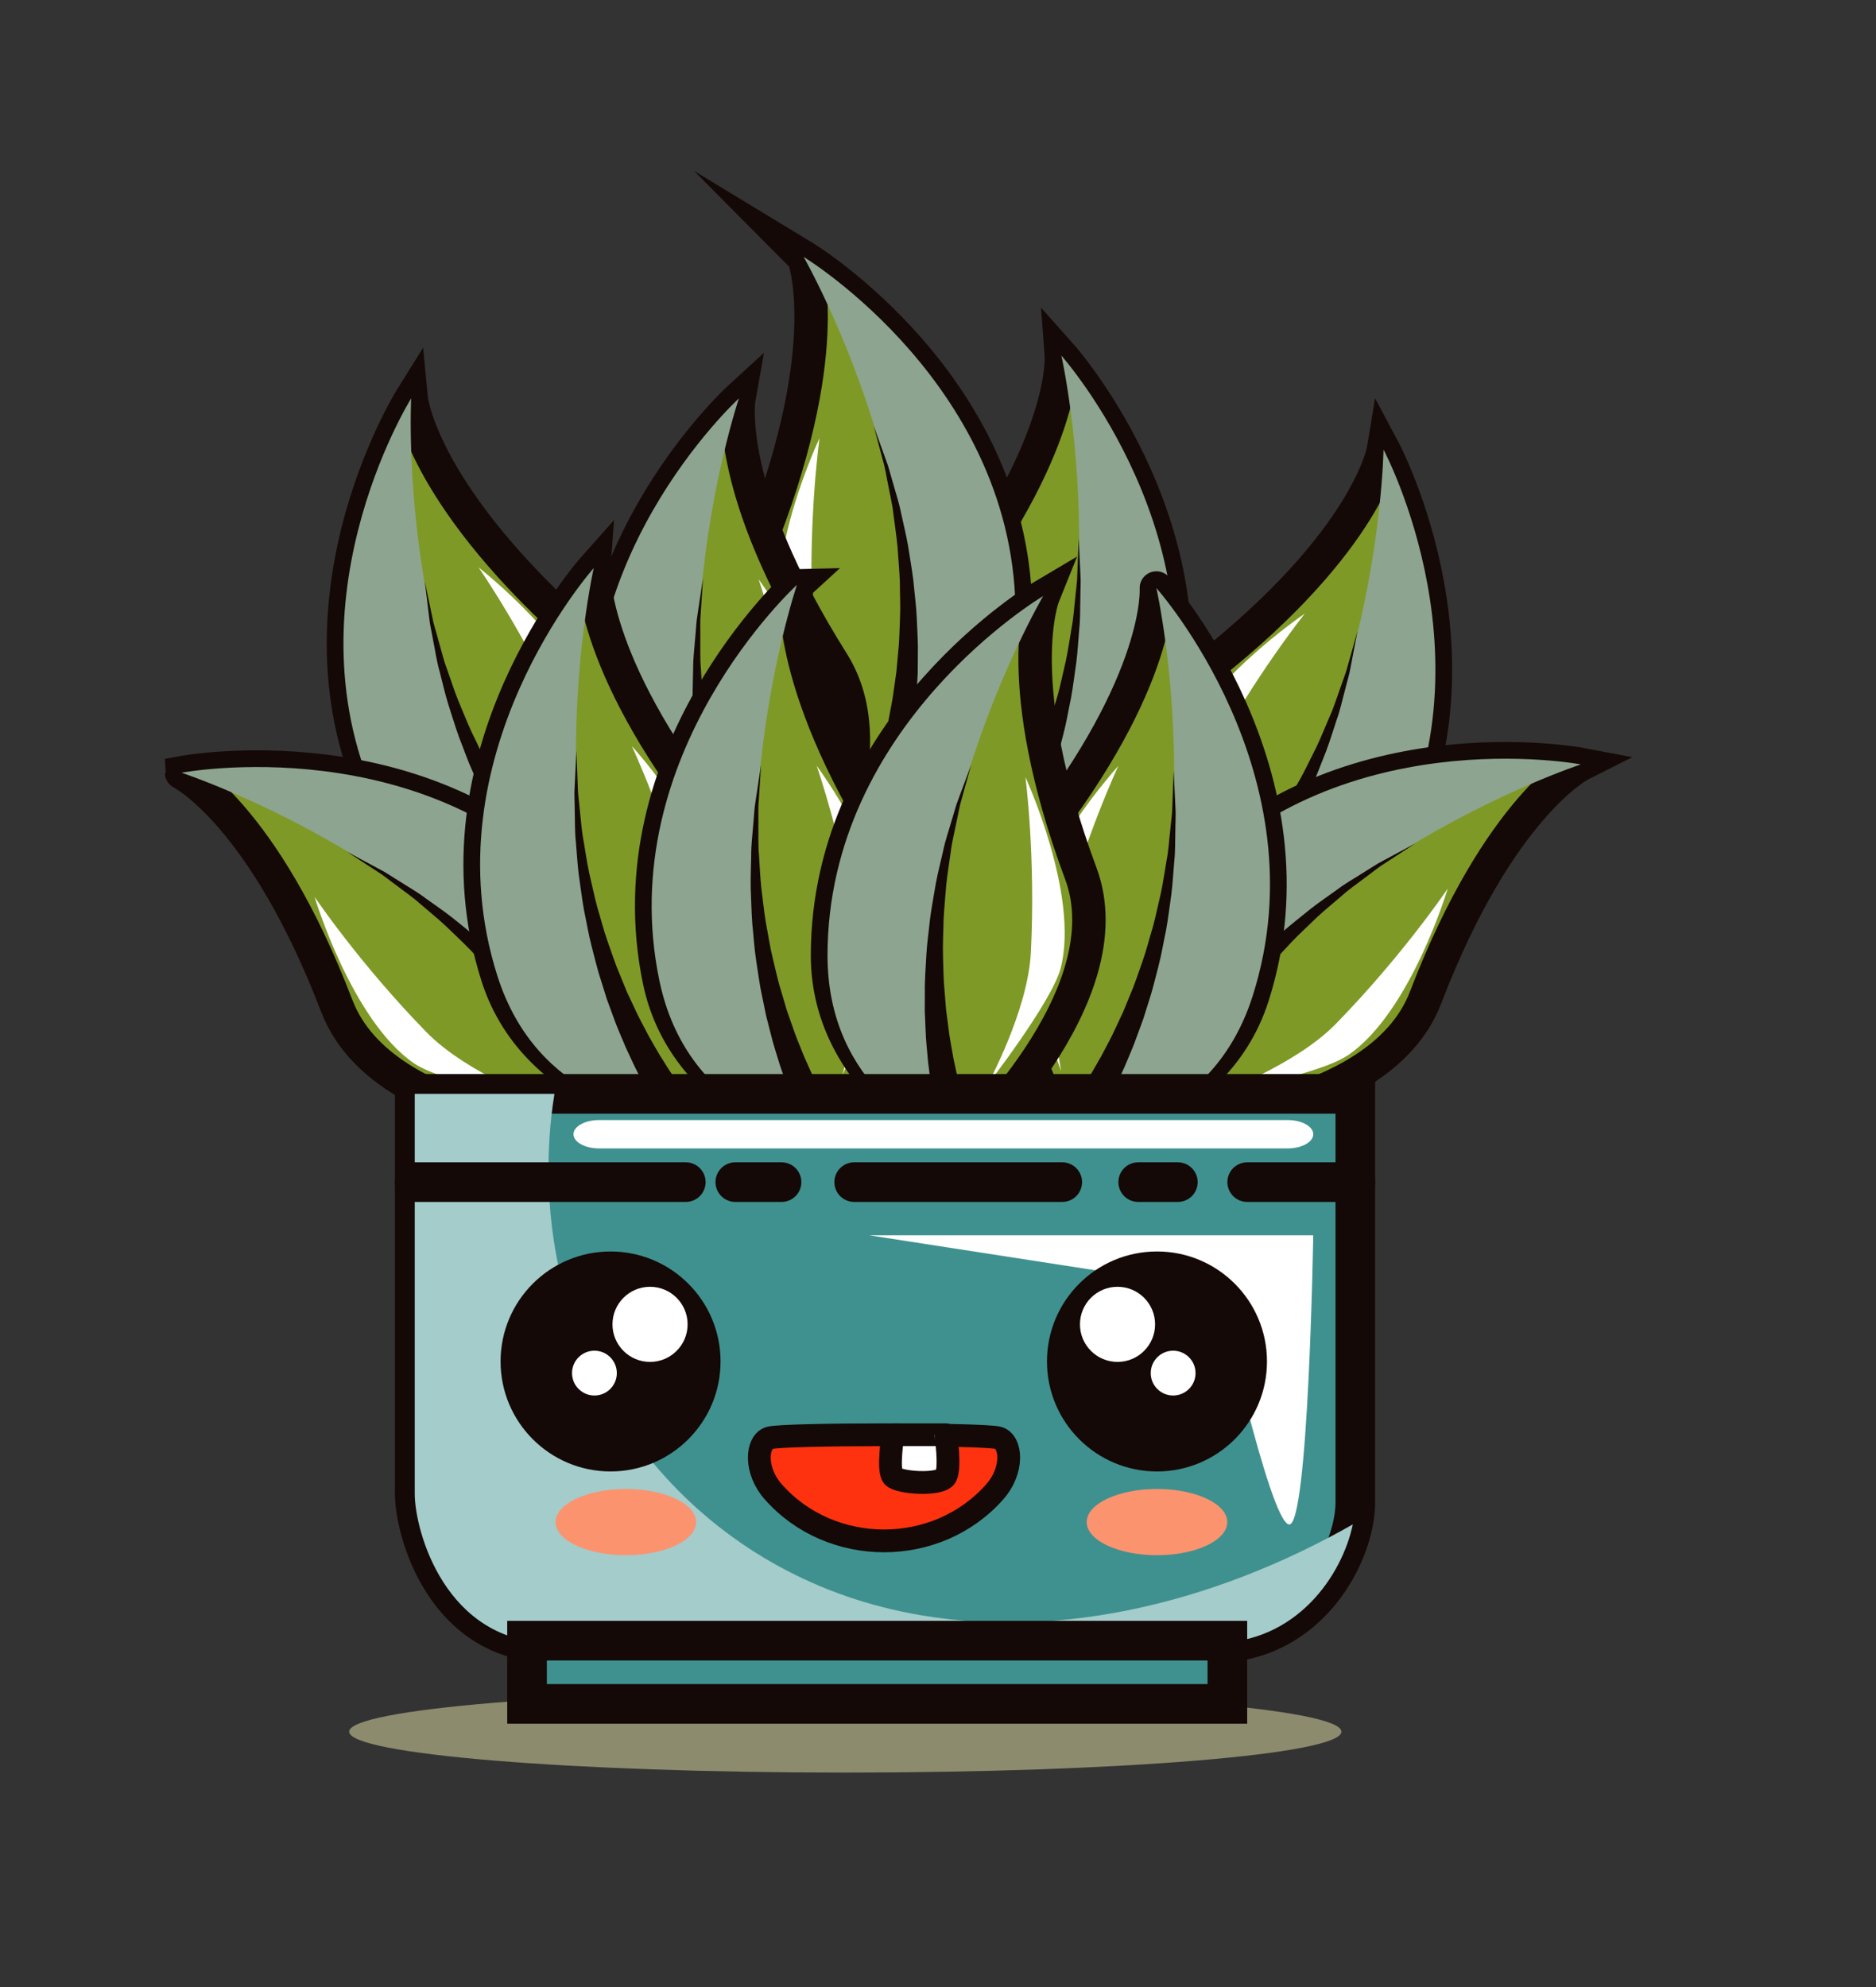 <?xml version="1.0" encoding="utf-8"?>
<!-- Generator: Adobe Illustrator 16.0.0, SVG Export Plug-In . SVG Version: 6.00 Build 0)  -->
<!DOCTYPE svg PUBLIC "-//W3C//DTD SVG 1.1//EN" "http://www.w3.org/Graphics/SVG/1.1/DTD/svg11.dtd">
<svg class="plant-index plant-index-gardenia" version="1.1" viewBox="0 0 135 143" enable-background="new 0 0 135 143" xml:space="preserve">
<rect x="0" y="0" width="135" height="143" fill="#333333" stroke="none"/>
<path fill="#8D8B6E" d="M25.126,124.618c0,1.626,15.982,2.944,35.703,2.944c19.722,0,35.702-1.318,35.702-2.944
	s-15.98-2.944-35.702-2.944C41.109,121.674,25.126,122.992,25.126,124.618z"/>
<g>
	<g>
		<g>
			<path fill="#7E9926" stroke="#140906" stroke-width="2.405" stroke-miterlimit="10" d="M67.732,43.801
				c-5.84,7.447,2.094,21.429,2.094,21.429s10.617-1.272,13.485-10.289c5.056-15.886-6.933-29.35-6.933-29.35
				S76.865,32.149,67.732,43.801z"/>
			<path fill="#8DA490" d="M69.826,65.23c2.371-0.188,10.617-1.272,13.485-10.289c5.056-15.886-6.933-29.35-6.933-29.35
				S81.953,50.313,69.826,65.23z"/>
			<g>
				<g>
					<path fill="#140906" d="M68.896,64.469c0.017-0.021,0.261-0.284,0.717-0.87c0.442-0.588,1.079-1.44,1.751-2.537
						c0.35-0.54,0.684-1.152,1.055-1.792c0.334-0.658,0.727-1.337,1.055-2.077c0.172-0.367,0.346-0.74,0.522-1.118
						c0.159-0.386,0.319-0.777,0.48-1.171c0.343-0.782,0.603-1.609,0.897-2.427c0.293-0.819,0.499-1.664,0.75-2.484
						c0.223-0.828,0.389-1.656,0.58-2.453c0.171-0.8,0.275-1.586,0.407-2.327c0.146-0.74,0.18-1.451,0.257-2.105
						c0.057-0.655,0.157-1.254,0.158-1.79c0.021-0.535,0.037-1.002,0.053-1.386c0.029-0.77,0.046-1.21,0.046-1.21
						s0.021,0.44,0.058,1.209c0.018,0.386,0.041,0.854,0.066,1.391c0.044,0.539-0.005,1.145-0.005,1.808
						c-0.022,0.663,0.004,1.386-0.079,2.143c-0.068,0.757-0.105,1.563-0.21,2.389c-0.124,0.823-0.222,1.681-0.376,2.543
						c-0.184,0.855-0.322,1.74-0.549,2.604c-0.23,0.862-0.426,1.737-0.709,2.572c-0.133,0.421-0.264,0.838-0.393,1.251
						c-0.15,0.406-0.297,0.808-0.443,1.203c-0.273,0.797-0.619,1.536-0.912,2.254c-0.327,0.701-0.625,1.373-0.943,1.972
						c-0.607,1.214-1.209,2.184-1.637,2.866c-0.434,0.67-0.752,1.085-0.734,1.065L68.896,64.469z"/>
				</g>
			</g>
			<path fill="#FFFFFF" d="M67.047,50.718c-0.141,2.484,2.48,9.645,2.48,9.645s-1.176-5.965-0.095-10.066
				c1.767-6.702,4.208-11.901,4.208-11.901S67.354,45.278,67.047,50.718z"/>
		</g>
		<g>
			<path fill="#7E9926" stroke="#140906" stroke-width="2.405" stroke-miterlimit="10" d="M54.914,38.435
				c-3.392,8.834,8.296,19.868,8.296,19.868s9.774-4.333,9.87-13.795c0.166-16.67-15.248-26.019-15.248-26.019
				S60.222,24.616,54.914,38.435z"/>
			<path fill="#8DA490" d="M63.21,58.303c2.21-0.874,9.774-4.333,9.87-13.795c0.166-16.67-15.248-26.019-15.248-26.019
				S70.422,40.483,63.21,58.303z"/>
			<g>
				<g>
					<path fill="#140906" d="M62.098,57.848c0.009-0.024,0.166-0.347,0.429-1.042c0.25-0.692,0.61-1.694,0.929-2.939
						c0.175-0.618,0.315-1.302,0.481-2.022c0.127-0.728,0.302-1.491,0.398-2.295c0.057-0.401,0.113-0.809,0.172-1.222
						c0.038-0.415,0.076-0.836,0.115-1.26c0.099-0.849,0.103-1.716,0.145-2.584c0.04-0.868-0.011-1.736-0.012-2.595
						c-0.03-0.856-0.115-1.697-0.166-2.515c-0.072-0.815-0.204-1.597-0.293-2.344c-0.08-0.75-0.256-1.44-0.373-2.088
						c-0.139-0.642-0.219-1.245-0.375-1.757c-0.137-0.518-0.258-0.969-0.356-1.34c-0.199-0.745-0.311-1.171-0.311-1.171
						s0.148,0.414,0.41,1.139c0.131,0.363,0.289,0.805,0.472,1.311c0.2,0.502,0.331,1.095,0.526,1.729
						c0.174,0.64,0.411,1.323,0.555,2.071c0.157,0.744,0.356,1.525,0.5,2.346c0.123,0.822,0.281,1.671,0.387,2.542
						c0.076,0.872,0.203,1.758,0.24,2.65c0.033,0.892,0.104,1.786,0.078,2.667c-0.003,0.441-0.006,0.879-0.008,1.312
						c-0.023,0.432-0.047,0.859-0.07,1.279c-0.028,0.843-0.141,1.651-0.21,2.422c-0.108,0.767-0.194,1.496-0.323,2.163
						c-0.225,1.339-0.514,2.443-0.722,3.22c-0.219,0.768-0.401,1.258-0.392,1.234L62.098,57.848z"/>
				</g>
			</g>
			<path fill="#FFFFFF" d="M56.292,45.25c0.593,2.415,5.204,8.491,5.204,8.491s-2.877-5.357-3.047-9.596
				c-0.278-6.924,0.525-12.611,0.525-12.611S54.988,39.958,56.292,45.25z"/>
		</g>
		<g>
			<path fill="#7E9926" stroke="#140906" stroke-width="2.405" stroke-miterlimit="10" d="M59.914,47.666
				c5.045,8.005-4.277,21.103-4.277,21.103s-10.429-2.351-12.362-11.613c-3.404-16.32,9.897-28.486,9.897-28.486
				S52.02,35.143,59.914,47.666z"/>
			<path fill="#8DA490" d="M55.637,68.769c-2.338-0.428-10.429-2.351-12.362-11.613c-3.404-16.32,9.897-28.486,9.897-28.486
				S45.102,52.69,55.637,68.769z"/>
			<g>
				<g>
					<path fill="#140906" d="M54.633,69.431c0.014,0.022-0.261-0.423-0.624-1.135c-0.355-0.722-0.854-1.748-1.333-3.018
						c-0.256-0.629-0.484-1.328-0.739-2.059c-0.218-0.744-0.484-1.514-0.677-2.335c-0.105-0.408-0.209-0.822-0.318-1.241
						c-0.085-0.424-0.173-0.853-0.261-1.285c-0.197-0.859-0.303-1.75-0.442-2.631c-0.138-0.882-0.186-1.776-0.28-2.646
						c-0.066-0.874-0.076-1.737-0.114-2.568c-0.019-0.832,0.026-1.638,0.034-2.398c-0.004-0.761,0.095-1.478,0.142-2.139
						c0.067-0.66,0.081-1.268,0.181-1.799c0.08-0.532,0.15-0.995,0.208-1.377c0.114-0.762,0.181-1.197,0.181-1.197
						s-0.029,0.439-0.079,1.209c-0.025,0.384-0.055,0.85-0.09,1.384c-0.053,0.533-0.015,1.14-0.026,1.797
						c0.011,0.658-0.028,1.369,0.042,2.12c0.054,0.751,0.078,1.542,0.167,2.356c0.108,0.812,0.188,1.653,0.325,2.499
						c0.166,0.842,0.286,1.704,0.494,2.548c0.21,0.844,0.382,1.693,0.644,2.506c0.121,0.408,0.239,0.813,0.359,1.213
						c0.136,0.394,0.272,0.783,0.406,1.166c0.25,0.77,0.57,1.485,0.836,2.174c0.303,0.674,0.574,1.318,0.866,1.89
						c0.556,1.16,1.103,2.073,1.481,2.703c0.394,0.63,0.611,0.917,0.625,0.939L54.633,69.431z"/>
				</g>
			</g>
			<path fill="#FFFFFF" d="M59.889,54.619c-0.115,2.484-3.456,9.34-3.456,9.34s1.779-5.814,1.124-10.005
				c-1.074-6.847-2.968-12.268-2.968-12.268S60.137,49.175,59.889,54.619z"/>
		</g>
		<g>
			<path fill="#7E9926" stroke="#140906" stroke-width="2.405" stroke-miterlimit="10" d="M86.885,48.027
				c-7.422,5.871-2.988,21.322-2.988,21.322s10.619,1.253,15.521-6.839c8.639-14.258,0.143-30.157,0.143-30.157
				S98.493,38.842,86.885,48.027z"/>
			<path fill="#8DA490" d="M83.896,69.35c2.346,0.375,10.619,1.253,15.521-6.839c8.639-14.258,0.143-30.157,0.143-30.157
				S99.18,57.694,83.896,69.35z"/>
			<g>
				<g>
					<path fill="#140906" d="M83.17,68.391c0.021-0.016,0.32-0.214,0.901-0.677c0.567-0.468,1.388-1.147,2.296-2.056
						c0.467-0.442,0.936-0.959,1.445-1.495c0.48-0.561,1.021-1.129,1.513-1.771c0.253-0.316,0.511-0.638,0.771-0.964
						c0.244-0.338,0.492-0.68,0.741-1.025c0.517-0.68,0.964-1.423,1.441-2.149c0.476-0.728,0.875-1.5,1.312-2.239
						c0.41-0.752,0.767-1.518,1.139-2.248c0.354-0.738,0.639-1.477,0.941-2.167c0.314-0.686,0.516-1.369,0.744-1.986
						c0.207-0.624,0.445-1.183,0.572-1.703c0.145-0.516,0.271-0.965,0.376-1.335c0.209-0.742,0.328-1.166,0.328-1.166
						s-0.083,0.433-0.228,1.189c-0.072,0.379-0.16,0.84-0.262,1.368c-0.084,0.534-0.272,1.111-0.428,1.756
						c-0.177,0.639-0.32,1.348-0.578,2.064c-0.244,0.72-0.471,1.495-0.766,2.273c-0.312,0.771-0.608,1.582-0.961,2.384
						c-0.379,0.789-0.722,1.616-1.145,2.402c-0.426,0.785-0.82,1.59-1.291,2.334c-0.229,0.378-0.453,0.753-0.676,1.125
						c-0.24,0.36-0.479,0.715-0.711,1.065c-0.455,0.71-0.963,1.348-1.416,1.977c-0.483,0.604-0.93,1.188-1.381,1.695
						c-0.875,1.038-1.688,1.84-2.262,2.402c-0.58,0.55-0.986,0.878-0.965,0.863L83.17,68.391z"/>
				</g>
			</g>
			<path fill="#FFFFFF" d="M84.595,54.592c-0.719,2.381,0.15,9.957,0.15,9.957s0.255-6.074,2.271-9.808
				c3.289-6.101,6.879-10.582,6.879-10.582S86.171,49.375,84.595,54.592z"/>
		</g>
		<g>
			<path fill="#7E9926" stroke="#140906" stroke-width="2.405" stroke-miterlimit="10" d="M41.172,45.167
				c7.007,6.36,1.535,21.476,1.535,21.476s-10.68,0.53-15.021-7.876c-7.654-14.811,1.902-30.098,1.902-30.098
				S30.212,35.215,41.172,45.167z"/>
			<path fill="#8DA490" d="M42.707,66.643c-2.368,0.215-10.68,0.53-15.021-7.876c-7.654-14.811,1.902-30.098,1.902-30.098
				S28.247,53.976,42.707,66.643z"/>
			<g>
				<g>
					<path fill="#140906" d="M41.918,67.55c0.02,0.017-0.364-0.339-0.904-0.927c-0.536-0.6-1.293-1.455-2.096-2.55
						c-0.414-0.537-0.82-1.149-1.262-1.785c-0.409-0.658-0.873-1.329-1.278-2.068c-0.21-0.365-0.423-0.736-0.638-1.111
						c-0.197-0.385-0.396-0.774-0.598-1.167c-0.42-0.775-0.759-1.605-1.13-2.417c-0.368-0.812-0.654-1.661-0.979-2.474
						c-0.297-0.825-0.538-1.654-0.798-2.444c-0.241-0.797-0.414-1.585-0.609-2.32c-0.208-0.732-0.304-1.449-0.437-2.099
						c-0.112-0.654-0.262-1.243-0.308-1.781c-0.065-0.534-0.122-0.999-0.168-1.383c-0.094-0.765-0.146-1.202-0.146-1.202
						s0.089,0.431,0.248,1.186c0.079,0.376,0.176,0.833,0.285,1.358c0.091,0.527,0.291,1.102,0.455,1.738
						c0.188,0.631,0.339,1.326,0.607,2.032c0.256,0.708,0.49,1.465,0.793,2.226c0.322,0.753,0.625,1.542,0.984,2.32
						c0.385,0.767,0.731,1.565,1.157,2.323c0.427,0.757,0.822,1.528,1.293,2.242c0.225,0.361,0.449,0.72,0.669,1.074
						c0.238,0.343,0.473,0.681,0.704,1.014c0.447,0.675,0.947,1.278,1.389,1.87c0.473,0.569,0.906,1.116,1.341,1.589
						c0.846,0.969,1.618,1.701,2.152,2.207c0.549,0.501,0.833,0.72,0.853,0.737L41.918,67.55z"/>
				</g>
			</g>
			<path fill="#FFFFFF" d="M43.009,51.872c0.558,2.424-0.823,9.923-0.823,9.923s0.156-6.077-1.601-9.939
				c-2.866-6.309-6.146-11.024-6.146-11.024S41.791,46.56,43.009,51.872z"/>
		</g>
		<g>
			<path fill="#7E9926" stroke="#140906" stroke-width="2.405" stroke-miterlimit="10" d="M24.235,72.389
				c3.385,8.837,19.456,9.225,19.456,9.225s4.37-9.759-1.888-16.856c-11.024-12.506-28.736-9.149-28.736-9.149
				S18.939,58.564,24.235,72.389z"/>
			<path fill="#8DA490" d="M43.69,81.613c1.058-2.129,4.37-9.759-1.888-16.856c-11.024-12.506-28.736-9.149-28.736-9.149
				S37.133,63.543,43.69,81.613z"/>
			<g>
				<path fill="#140906" d="M42.558,82.02c-0.008-0.024-0.109-0.369-0.376-1.062c-0.277-0.682-0.68-1.666-1.275-2.807
					c-0.283-0.576-0.637-1.18-0.994-1.826c-0.393-0.625-0.774-1.311-1.239-1.973c-0.226-0.336-0.456-0.678-0.69-1.023
					c-0.249-0.334-0.502-0.672-0.757-1.014c-0.494-0.697-1.07-1.345-1.62-2.018c-0.552-0.672-1.171-1.284-1.746-1.921
					c-0.595-0.617-1.219-1.185-1.804-1.758c-0.6-0.559-1.219-1.052-1.787-1.546c-0.56-0.505-1.152-0.901-1.672-1.304
					c-0.533-0.384-0.996-0.779-1.456-1.055c-0.447-0.293-0.838-0.548-1.161-0.758c-0.646-0.421-1.014-0.662-1.014-0.662
					s0.387,0.208,1.066,0.573c0.341,0.183,0.754,0.404,1.228,0.659c0.485,0.239,0.979,0.592,1.548,0.934
					c0.557,0.359,1.191,0.709,1.797,1.169c0.615,0.448,1.287,0.896,1.941,1.409c0.642,0.529,1.328,1.054,1.988,1.631
					c0.639,0.597,1.326,1.171,1.949,1.81c0.622,0.64,1.272,1.258,1.841,1.93c0.293,0.33,0.584,0.657,0.872,0.98
					c0.271,0.337,0.541,0.67,0.805,0.998c0.542,0.646,0.998,1.321,1.463,1.941c0.432,0.642,0.855,1.242,1.206,1.824
					c0.728,1.145,1.251,2.16,1.616,2.877c0.351,0.717,0.544,1.203,0.535,1.18L42.558,82.02z"/>
			</g>
			<path fill="#FFFFFF" d="M29.815,76.535c2.058,1.397,9.548,2.833,9.548,2.833s-5.721-2.062-8.683-5.098
				c-4.838-4.961-8.042-9.728-8.042-9.728S25.309,73.473,29.815,76.535z"/>
		</g>
		<g>
			<path fill="#7E9926" stroke="#140906" stroke-width="2.405" stroke-miterlimit="10" d="M51.373,59.089
				c5.838,7.446-2.096,21.428-2.096,21.428s-10.614-1.271-13.484-10.288c-5.054-15.886,6.933-29.35,6.933-29.35
				S42.241,47.438,51.373,59.089z"/>
			<path fill="#8DA490" d="M49.277,80.518c-2.369-0.186-10.614-1.271-13.484-10.288c-5.054-15.886,6.933-29.35,6.933-29.35
				S37.154,65.601,49.277,80.518z"/>
			<g>
				<g>
					<path fill="#140906" d="M48.347,81.279c0.017,0.02-0.302-0.395-0.736-1.065c-0.427-0.682-1.029-1.651-1.637-2.866
						c-0.318-0.6-0.616-1.271-0.944-1.972c-0.292-0.718-0.638-1.456-0.913-2.253c-0.145-0.396-0.292-0.797-0.441-1.203
						c-0.129-0.413-0.26-0.83-0.393-1.251c-0.283-0.835-0.479-1.71-0.709-2.572c-0.227-0.863-0.366-1.748-0.549-2.604
						c-0.154-0.862-0.252-1.721-0.376-2.543c-0.104-0.826-0.141-1.632-0.211-2.39c-0.082-0.756-0.055-1.479-0.078-2.142
						c0-0.664-0.049-1.269-0.005-1.808c0.026-0.537,0.049-1.005,0.067-1.391c0.037-0.77,0.058-1.209,0.058-1.209
						s0.017,0.44,0.046,1.21c0.015,0.384,0.032,0.851,0.052,1.386c0.001,0.535,0.102,1.135,0.157,1.79
						c0.079,0.653,0.113,1.365,0.258,2.105c0.131,0.741,0.236,1.526,0.407,2.327c0.192,0.797,0.358,1.625,0.58,2.453
						c0.25,0.82,0.457,1.665,0.75,2.484c0.295,0.818,0.555,1.645,0.897,2.427c0.161,0.394,0.321,0.785,0.479,1.171
						c0.178,0.377,0.352,0.75,0.524,1.117c0.328,0.74,0.719,1.419,1.054,2.077c0.37,0.64,0.705,1.253,1.054,1.792
						c0.672,1.097,1.309,1.949,1.751,2.537c0.456,0.586,0.7,0.85,0.717,0.869L48.347,81.279z"/>
				</g>
			</g>
			<path fill="#FFFFFF" d="M52.058,66.007c0.142,2.482-2.48,9.644-2.48,9.644s1.175-5.965,0.094-10.066
				c-1.768-6.702-4.207-11.901-4.207-11.901S51.75,60.566,52.058,66.007z"/>
		</g>
		<g>
			<path fill="#7E9926" stroke="#140906" stroke-width="2.405" stroke-miterlimit="10" d="M102.586,71.789
				c-3.383,8.837-19.455,9.225-19.455,9.225s-4.368-9.759,1.889-16.857c11.025-12.505,28.738-9.148,28.738-9.148
				S107.883,57.965,102.586,71.789z"/>
			<path fill="#8DA490" d="M83.131,81.014c-1.058-2.129-4.368-9.759,1.889-16.857c11.025-12.505,28.738-9.148,28.738-9.148
				S89.689,62.943,83.131,81.014z"/>
			<g>
				<path fill="#140906" d="M82,80.607c-0.01,0.023,0.182-0.463,0.535-1.18c0.363-0.717,0.887-1.732,1.615-2.877
					c0.35-0.582,0.773-1.183,1.206-1.824c0.465-0.62,0.921-1.296,1.464-1.942c0.264-0.327,0.531-0.66,0.804-0.997
					c0.288-0.324,0.577-0.651,0.871-0.98c0.57-0.672,1.22-1.291,1.842-1.931c0.624-0.638,1.312-1.212,1.95-1.81
					c0.66-0.576,1.346-1.102,1.988-1.63c0.654-0.514,1.326-0.961,1.941-1.41c0.605-0.46,1.24-0.81,1.797-1.169
					c0.568-0.341,1.062-0.694,1.548-0.934c0.474-0.254,0.886-0.476,1.228-0.659c0.678-0.365,1.066-0.573,1.066-0.573
					s-0.369,0.241-1.014,0.662c-0.324,0.21-0.715,0.465-1.162,0.758c-0.459,0.276-0.922,0.671-1.455,1.055
					c-0.52,0.403-1.112,0.798-1.672,1.304c-0.568,0.495-1.189,0.988-1.787,1.546c-0.586,0.573-1.21,1.142-1.805,1.759
					c-0.576,0.637-1.193,1.249-1.744,1.921c-0.551,0.673-1.127,1.321-1.621,2.018c-0.254,0.341-0.508,0.68-0.758,1.014
					c-0.232,0.346-0.463,0.687-0.689,1.024c-0.467,0.661-0.848,1.347-1.238,1.972c-0.359,0.646-0.711,1.25-0.994,1.826
					c-0.596,1.141-1,2.125-1.276,2.807c-0.269,0.693-0.368,1.038-0.378,1.062L82,80.607z"/>
			</g>
			<path fill="#FFFFFF" d="M97.006,75.936c-2.057,1.397-9.547,2.832-9.547,2.832s5.721-2.06,8.682-5.097
				c4.838-4.962,8.043-9.728,8.043-9.728S101.514,72.873,97.006,75.936z"/>
		</g>
		<g>
			<path fill="#7E9926" stroke="#140906" stroke-width="2.405" stroke-miterlimit="10" d="M74.568,60.525
				c-5.839,7.447,2.095,21.43,2.095,21.43s10.616-1.272,13.483-10.289c5.057-15.887-6.932-29.351-6.932-29.351
				S83.701,48.874,74.568,60.525z"/>
			<path fill="#8DA490" d="M76.663,81.955c2.37-0.188,10.616-1.272,13.483-10.289c5.057-15.887-6.932-29.351-6.932-29.351
				S88.789,67.038,76.663,81.955z"/>
			<g>
				<g>
					<path fill="#140906" d="M75.732,81.193c0.016-0.021,0.26-0.283,0.717-0.87c0.441-0.588,1.08-1.44,1.75-2.537
						c0.35-0.539,0.686-1.151,1.055-1.792c0.336-0.658,0.729-1.337,1.055-2.076c0.172-0.367,0.347-0.74,0.523-1.118
						c0.158-0.386,0.318-0.777,0.48-1.171c0.344-0.782,0.603-1.609,0.897-2.427c0.292-0.819,0.499-1.664,0.75-2.484
						c0.224-0.828,0.39-1.656,0.58-2.453c0.171-0.8,0.274-1.586,0.407-2.327c0.146-0.74,0.18-1.451,0.258-2.105
						c0.056-0.655,0.156-1.254,0.158-1.79c0.02-0.535,0.037-1.002,0.052-1.386c0.029-0.77,0.046-1.21,0.046-1.21
						s0.021,0.44,0.057,1.209c0.02,0.386,0.041,0.854,0.066,1.391c0.045,0.539-0.004,1.145-0.004,1.808
						c-0.021,0.663,0.004,1.386-0.078,2.143c-0.069,0.757-0.107,1.563-0.211,2.389c-0.123,0.823-0.221,1.681-0.376,2.543
						c-0.185,0.855-0.323,1.74-0.55,2.604c-0.229,0.862-0.425,1.737-0.708,2.572c-0.132,0.421-0.263,0.838-0.394,1.251
						c-0.148,0.406-0.297,0.808-0.441,1.202c-0.275,0.798-0.619,1.537-0.912,2.254c-0.328,0.701-0.627,1.373-0.943,1.973
						c-0.608,1.214-1.209,2.184-1.638,2.865c-0.434,0.671-0.752,1.086-0.735,1.065L75.732,81.193z"/>
				</g>
			</g>
			<path fill="#FFFFFF" d="M73.885,67.443c-0.143,2.484,2.478,9.645,2.478,9.645s-1.173-5.965-0.095-10.066
				c1.77-6.702,4.208-11.901,4.208-11.901S74.189,62.003,73.885,67.443z"/>
		</g>
		<g>
			<path fill="#7E9926" stroke="#140906" stroke-width="2.405" stroke-miterlimit="10" d="M64.092,61.082
				c5.044,8.005-4.276,21.103-4.276,21.103s-10.432-2.351-12.365-11.613c-3.403-16.32,9.898-28.486,9.898-28.486
				S56.196,48.559,64.092,61.082z"/>
			<path fill="#8DA490" d="M59.816,82.185c-2.34-0.428-10.432-2.351-12.365-11.613c-3.403-16.32,9.898-28.486,9.898-28.486
				S49.279,66.106,59.816,82.185z"/>
			<g>
				<g>
					<path fill="#140906" d="M58.812,82.848c0.015,0.021-0.26-0.424-0.623-1.135c-0.355-0.723-0.855-1.749-1.335-3.019
						c-0.255-0.629-0.483-1.327-0.737-2.059c-0.219-0.743-0.486-1.515-0.678-2.335c-0.103-0.408-0.209-0.822-0.316-1.241
						c-0.087-0.424-0.175-0.853-0.264-1.285c-0.196-0.859-0.301-1.75-0.441-2.631c-0.138-0.882-0.186-1.776-0.28-2.646
						c-0.066-0.874-0.075-1.738-0.115-2.568c-0.018-0.832,0.026-1.638,0.035-2.398c-0.003-0.761,0.096-1.478,0.141-2.139
						c0.068-0.66,0.082-1.268,0.182-1.798c0.079-0.532,0.15-0.996,0.207-1.377c0.115-0.762,0.182-1.197,0.182-1.197
						s-0.028,0.439-0.079,1.209c-0.025,0.384-0.054,0.85-0.089,1.384c-0.053,0.532-0.016,1.139-0.027,1.796
						c0.012,0.658-0.027,1.369,0.042,2.121c0.056,0.75,0.08,1.542,0.167,2.356c0.107,0.812,0.189,1.653,0.326,2.499
						c0.166,0.842,0.285,1.704,0.493,2.548c0.208,0.844,0.383,1.693,0.645,2.506c0.121,0.408,0.24,0.813,0.357,1.214
						c0.138,0.393,0.273,0.783,0.406,1.165c0.25,0.771,0.571,1.485,0.838,2.174c0.303,0.675,0.573,1.318,0.865,1.891
						c0.555,1.16,1.104,2.072,1.482,2.703c0.395,0.63,0.611,0.916,0.625,0.938L58.812,82.848z"/>
				</g>
			</g>
			<path fill="#FFFFFF" d="M64.064,68.035c-0.114,2.484-3.454,9.34-3.454,9.34s1.78-5.814,1.124-10.005
				c-1.072-6.847-2.967-12.269-2.967-12.269S64.314,62.59,64.064,68.035z"/>
		</g>
		<g>
			<path fill="#7E9926" stroke="#140906" stroke-width="2.405" stroke-miterlimit="10" d="M77.779,62.865
				c3.299,8.869-8.506,19.78-8.506,19.78s-9.729-4.436-9.723-13.897c0.009-16.672,15.521-25.856,15.521-25.856
				S72.617,48.992,77.779,62.865z"/>
			<path fill="#8DA490" d="M69.273,82.645c-2.201-0.897-9.729-4.436-9.723-13.897c0.009-16.672,15.521-25.856,15.521-25.856
				S62.252,64.751,69.273,82.645z"/>
			<g>
				<g>
					<path fill="#140906" d="M68.156,83.088c0.008,0.023-0.168-0.468-0.378-1.238c-0.2-0.779-0.479-1.887-0.688-3.228
						c-0.121-0.668-0.201-1.397-0.301-2.165c-0.061-0.773-0.165-1.582-0.186-2.425c-0.018-0.421-0.037-0.848-0.055-1.28
						c0.002-0.432,0.004-0.87,0.006-1.311c-0.018-0.881,0.062-1.775,0.105-2.666c0.046-0.891,0.182-1.776,0.268-2.647
						c0.114-0.869,0.281-1.716,0.414-2.537c0.151-0.818,0.359-1.598,0.524-2.34c0.151-0.746,0.396-1.427,0.575-2.065
						c0.202-0.632,0.34-1.224,0.545-1.724c0.188-0.504,0.352-0.944,0.486-1.306c0.269-0.722,0.422-1.135,0.422-1.135
						s-0.117,0.424-0.324,1.167c-0.104,0.37-0.228,0.82-0.371,1.336c-0.16,0.51-0.248,1.112-0.393,1.753
						c-0.125,0.646-0.308,1.334-0.395,2.084c-0.099,0.746-0.238,1.526-0.318,2.341c-0.061,0.817-0.152,1.657-0.191,2.513
						c-0.01,0.858-0.07,1.726-0.041,2.595c0.033,0.869,0.029,1.735,0.119,2.585c0.033,0.424,0.068,0.845,0.102,1.261
						c0.053,0.414,0.106,0.822,0.158,1.225c0.088,0.804,0.255,1.569,0.375,2.299c0.158,0.722,0.291,1.407,0.46,2.027
						c0.306,1.248,0.655,2.254,0.897,2.949c0.257,0.697,0.41,1.021,0.418,1.046L68.156,83.088z"/>
				</g>
			</g>
			<path fill="#FFFFFF" d="M76.33,69.665c-0.62,2.409-5.293,8.435-5.293,8.435s2.932-5.326,3.146-9.562
				c0.354-6.921-0.392-12.617-0.392-12.617S77.689,64.387,76.33,69.665z"/>
		</g>
		<path fill="#3F918F" stroke="#140906" stroke-width="2.852" stroke-miterlimit="10" d="M87.37,118.235
			c-6.844,0-39.938,0-47.638,0s-9.887-8.091-9.887-10.732c0-2.643,0-28.784,0-28.784h67.686c0,0,0,25.772,0,29.403
			C97.531,111.752,94.213,118.235,87.37,118.235z"/>
		<path fill="#A3CCCB" d="M64.203,115.822c-14.428-3.354-24.219-15.844-24.711-30.483c-0.078-2.28,0.063-4.497,0.406-6.62H29.846
			c0,0,0,26.142,0,28.784c0,2.642,2.188,10.732,9.887,10.732H87.37c5.934,0,9.212-4.872,9.981-8.534
			C87.354,115.389,75.402,118.426,64.203,115.822z"/>
		<path fill="#FFFFFF" d="M94.504,81.624c0,0.564-0.828,1.021-1.85,1.021H43.121c-1.023,0-1.852-0.456-1.852-1.021l0,0
			c0-0.565,0.828-1.021,1.852-1.021h49.533C93.676,80.603,94.504,81.059,94.504,81.624L94.504,81.624z"/>
		<path fill="#FFFFFF" d="M87.691,92.786c0,0,3.666,16.731,5.068,16.92c1.403,0.188,1.744-20.808,1.744-20.808H62.558L87.691,92.786
			z"/>

			<rect x="37.926" y="118.069" fill="#3F918F" stroke="#140906" stroke-width="2.852" stroke-miterlimit="10" width="50.398" height="4.549"/>

			<line fill="none" stroke="#140906" stroke-width="2.852" stroke-linecap="round" stroke-linejoin="round" stroke-miterlimit="10" x1="29.846" y1="85.07" x2="49.35" y2="85.07"/>

			<line fill="none" stroke="#140906" stroke-width="2.852" stroke-linecap="round" stroke-linejoin="round" stroke-miterlimit="10" x1="52.914" y1="85.07" x2="56.241" y2="85.07"/>

			<line fill="none" stroke="#140906" stroke-width="2.852" stroke-linecap="round" stroke-linejoin="round" stroke-miterlimit="10" x1="61.469" y1="85.07" x2="76.441" y2="85.07"/>

			<line fill="none" stroke="#140906" stroke-width="2.852" stroke-linecap="round" stroke-linejoin="round" stroke-miterlimit="10" x1="81.907" y1="85.07" x2="84.76" y2="85.07"/>

			<line fill="none" stroke="#140906" stroke-width="2.852" stroke-linecap="round" stroke-linejoin="round" stroke-miterlimit="10" x1="89.75" y1="85.07" x2="97.531" y2="85.07"/>
	</g>
	<g>
		<g>
			<circle fill="#140906" cx="83.258" cy="97.976" r="7.916"/>
			<circle fill="#FFFFFF" cx="80.419" cy="95.305" r="2.703"/>
			<circle fill="#FFFFFF" cx="84.421" cy="98.814" r="1.612"/>
		</g>
		<ellipse fill="#FC936F" cx="45.037" cy="109.536" rx="5.058" ry="2.383"/>
		<ellipse fill="#FC936F" cx="83.259" cy="109.536" rx="5.058" ry="2.383"/>
		<g>
			<circle fill="#140906" cx="43.937" cy="97.976" r="7.915"/>
			<circle fill="#FFFFFF" cx="46.778" cy="95.305" r="2.703"/>
			<circle fill="#FFFFFF" cx="42.776" cy="98.814" r="1.612"/>
		</g>
		<g>

				<path fill="#FE320F" stroke="#140906" stroke-width="1.639" stroke-linecap="round" stroke-linejoin="round" stroke-miterlimit="10" d="
				M71.852,103.48c0.953,0.293,1.096,2.336-0.265,3.873c-4.155,4.713-11.79,4.713-15.945,0c-1.362-1.537-1.217-3.58-0.265-3.873l0,0
				C56.33,103.174,70.898,103.174,71.852,103.48L71.852,103.48z"/>
		</g>

			<path fill="#FFFFFF" stroke="#140906" stroke-width="1.639" stroke-linecap="round" stroke-linejoin="round" stroke-miterlimit="10" d="
			M68.062,106.25c-0.354,0.672-3.398,0.479-3.804,0c-0.402-0.479,0-3,0-3h3.804C68.062,103.25,68.416,105.577,68.062,106.25z"/>
	</g>
</g>
</svg>
